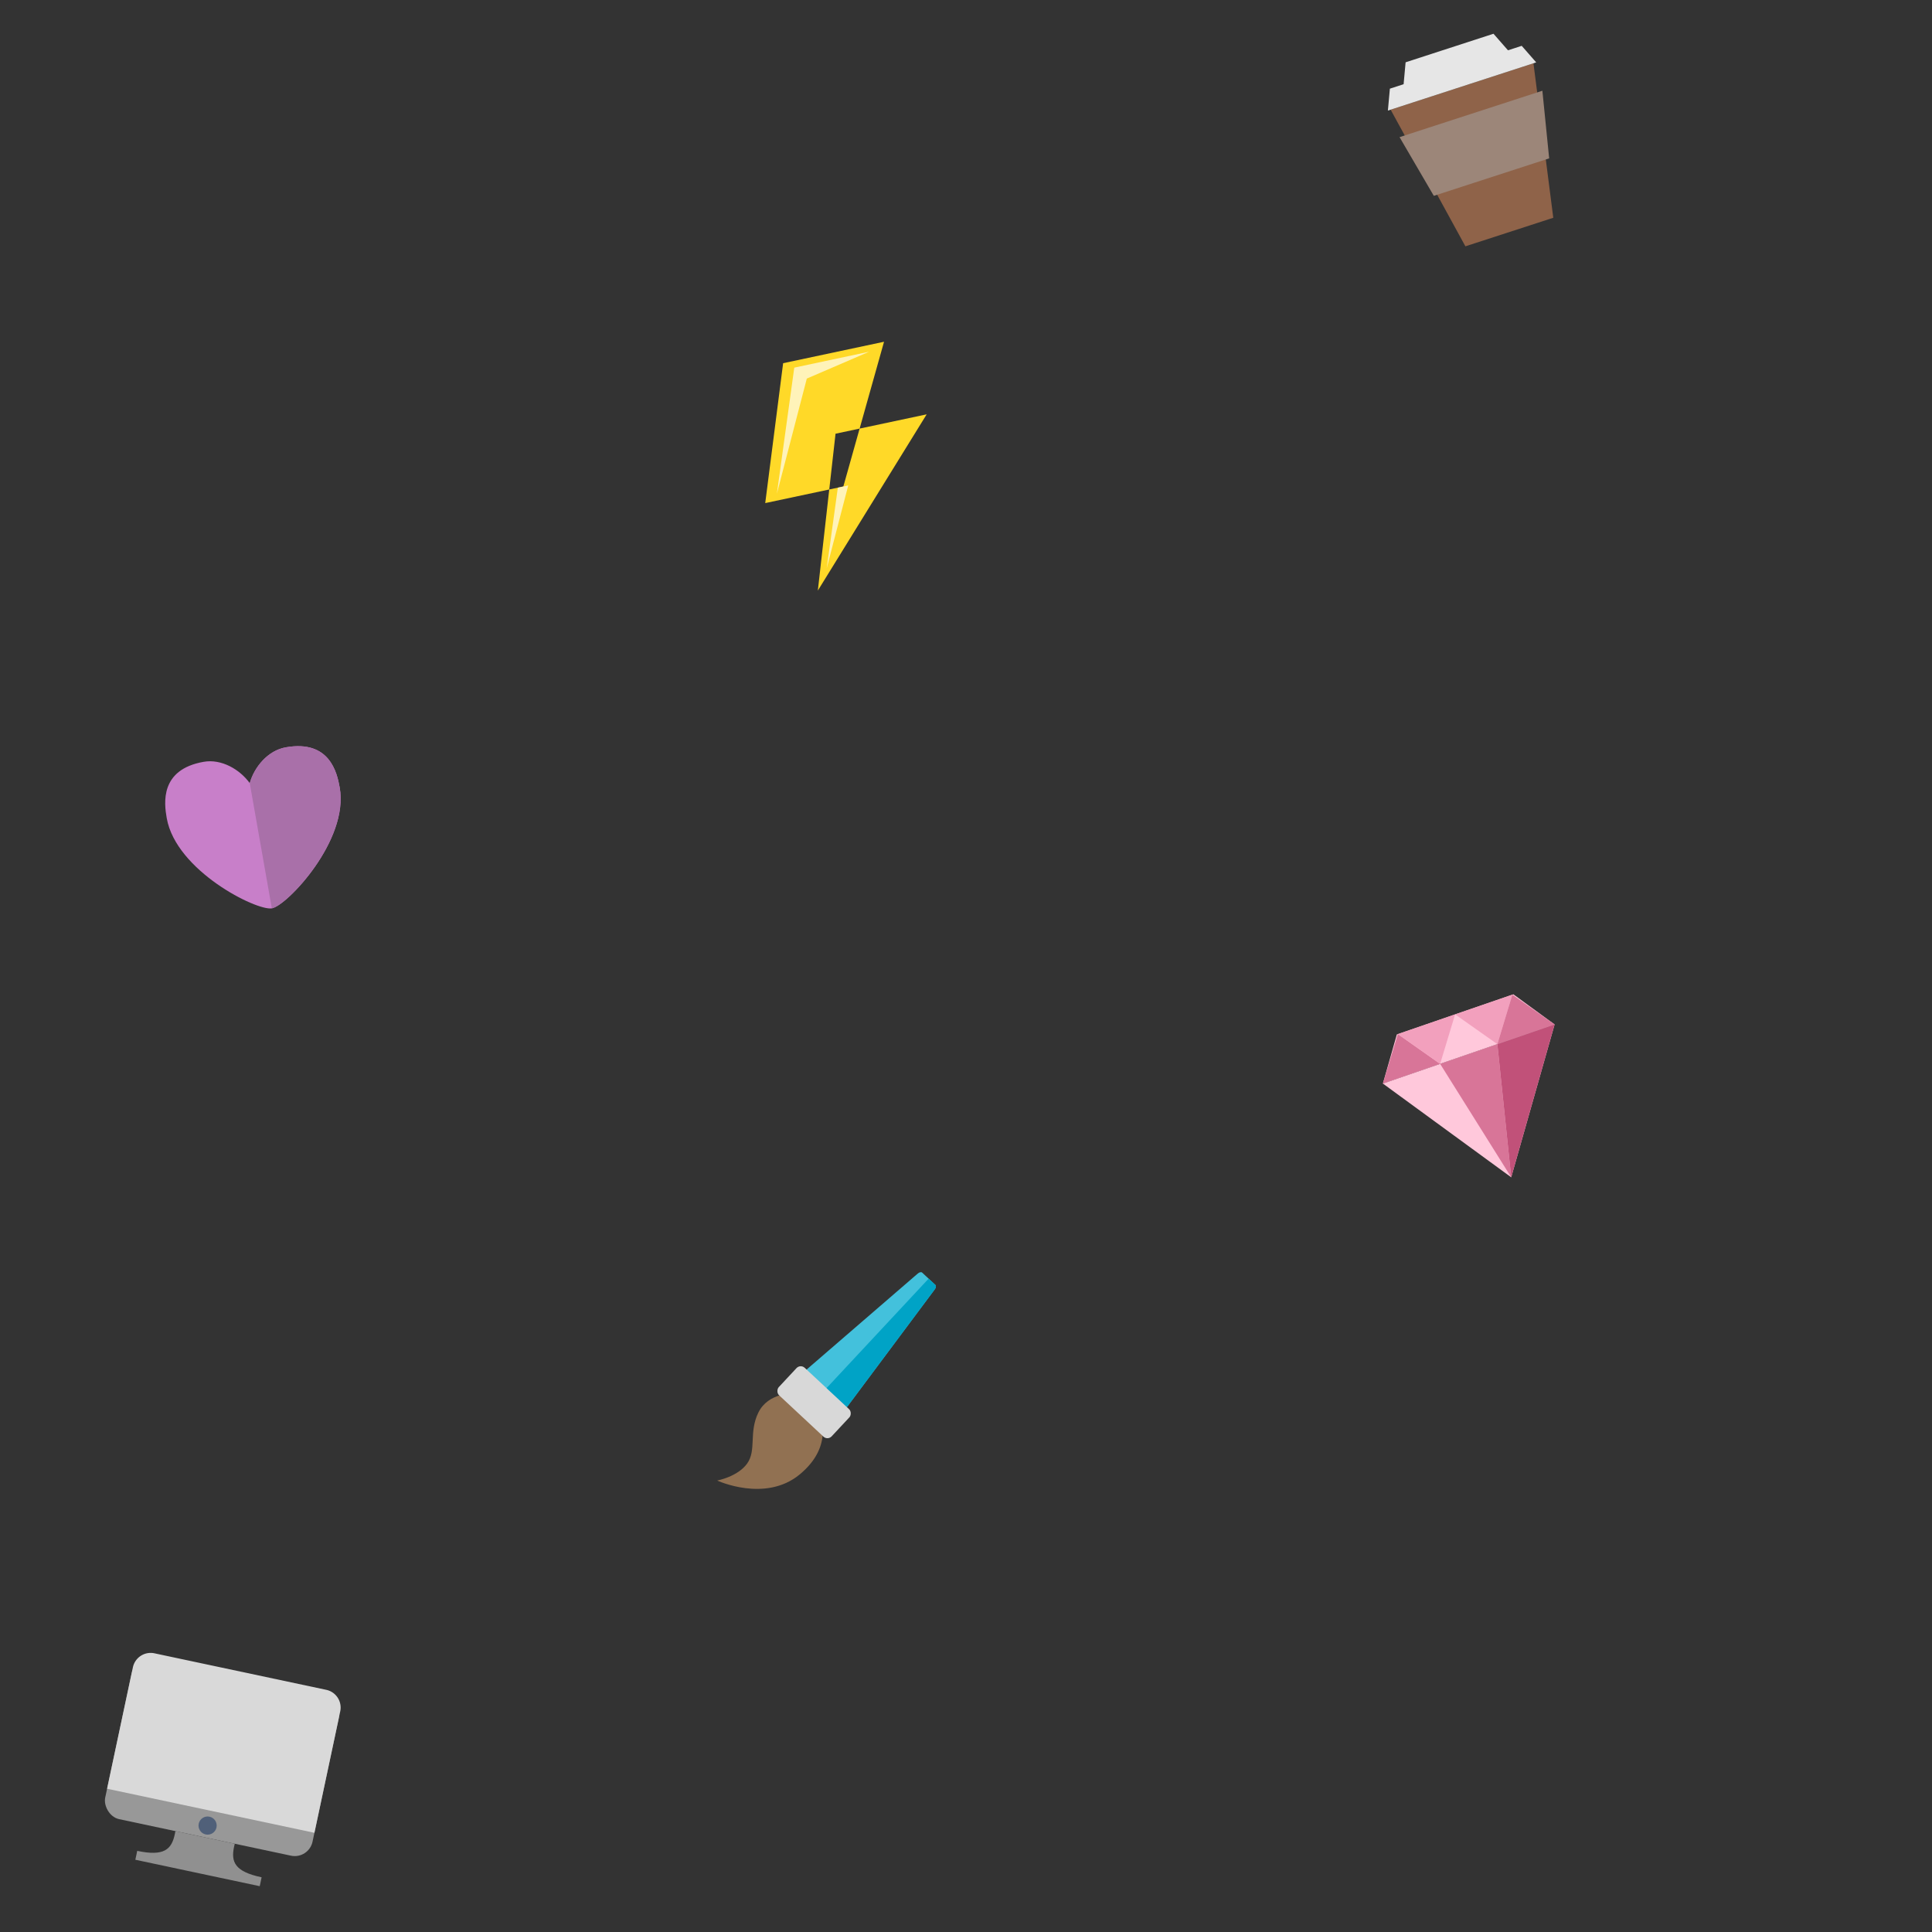 <svg version="1.1"
      xmlns="http://www.w3.org/2000/svg"
      xmlns:xlink="http://www.w3.org/1999/xlink"  id="snapshot-72119" width="250" height="250" viewBox="0 0 250 250"><rect x="0" y="0" width="250" height="250" fill="#333333" stroke="none"/><desc>This image was made on Patterninja.com</desc><defs>
<!-- image 45830 -->
<g id="transformed-45830" data-image="45830" transform="translate(14.568, 216.008) rotate(12, 13.762, 13.322)"><g><svg version="1.1" width="27.525px" height="26.644px" viewBox="0 0 27.525 26.644"><g id="original-45830"><svg xmlns="http://www.w3.org/2000/svg" viewBox="0 0 70 68" xmlns:xlink="http://www.w3.org/1999/xlink" version="1.1" preserveAspectRatio="xMidYMid meet">
  <path fill-rule="evenodd" d="M14 65c9.113 0 11-2.853 11-8 0-.169-.02-.832-.025-1h20.05c0 .168-.025.831-.025 1 0 5.147 1.887 8 11 8v3H14v-3z" fill="rgba(144, 144, 144, 1)" stroke="none"/>
  <rect width="70" height="54" y="2" fill-rule="evenodd" rx="6" fill="rgba(152, 152, 152, 1)" stroke="none"/>
  <path fill-rule="evenodd" d="M70 47V5.998A5.993 5.993 0 0 0 64.002 0H5.998A5.995 5.995 0 0 0 0 5.998V47h70z" fill="rgba(217, 217, 217, 1)" stroke="none"/>
  <circle cx="35" cy="52" r="3" fill-rule="evenodd" fill="rgba(80, 96, 121, 1)" stroke="none"/>
</svg>
</g></svg></g></g>
<!-- /image 45830 -->

<!-- image 21004 -->
<g id="transformed-21004" data-image="21004" transform="translate(98.279, 45.552) rotate(348, 11.411, 14.858)"><g><svg version="1.1" width="22.822px" height="29.716px" viewBox="0 0 22.822 29.716"><g id="original-21004"><svg xmlns="http://www.w3.org/2000/svg" viewBox="0 0 53 69" xmlns:xlink="http://www.w3.org/1999/xlink" version="1.1" preserveAspectRatio="xMidYMid meet">
  <path fill-rule="evenodd" d="M14 0h31L24 40H0L14 0zm11 24h28L10 69l15-45z" fill="rgba(255, 217, 40, 1)" stroke="none"/>
  <path fill-rule="evenodd" d="M17 2h23L20 6 4 38 17 2zm8.5 38L14 63l8.306-23H25.5z" fill="rgba(255, 243, 185, 1)" stroke="none"/>
</svg>
</g></svg></g></g>
<!-- /image 21004 -->

<!-- image 56032 -->
<g id="transformed-56032" data-image="56032" transform="translate(22.043, 97.488) rotate(350, 11.377, 10.102)"><g><svg version="1.1" width="22.753px" height="20.205px" viewBox="0 0 22.753 20.205"><g id="original-56032"><svg xmlns="http://www.w3.org/2000/svg" viewBox="0 0 72 64" xmlns:xlink="http://www.w3.org/1999/xlink" version="1.1" preserveAspectRatio="xMidYMid meet">
  <path fill-rule="evenodd" d="M36 64C29.7 64 0 42.055 0 20.112 0 13.812.67-.002 18.9-.002c7.482 0 14.106 5.712 17.1 11.886C38.994 5.71 45.618-.002 53.1-.002 71.33-.002 72 13.811 72 20.112 72 42.057 42.3 64 36 64z" fill="rgba(200, 127, 201, 1)" stroke="none"/>
  <path fill-rule="evenodd" d="M36 11.884C38.994 5.71 45.618-.002 53.1-.002 71.33-.002 72 13.811 72 20.112 72 42.057 42.3 64 36 64V11.884z" fill="rgba(169, 112, 169, 1)" stroke="none"/>
</svg>
</g></svg></g></g>
<!-- /image 56032 -->

<!-- image 59995 -->
<g id="transformed-59995" data-image="59995" transform="translate(180.159, 130.651) rotate(341, 11.761, 11.149)"><g><svg version="1.1" width="23.521px" height="22.298px" viewBox="0 0 23.521 22.298"><g id="original-59995"><svg xmlns="http://www.w3.org/2000/svg" viewBox="0 0 78 74" xmlns:xlink="http://www.w3.org/1999/xlink" version="1.1" preserveAspectRatio="xMidYMid meet">
  <path fill-rule="evenodd" d="M39 74l39-56H0z" fill="rgba(255, 200, 219, 1)" stroke="none"/>
  <path fill-rule="evenodd" d="M65.464 0L78 18H0L12.536 0z" fill="rgba(255, 200, 219, 1)" stroke="none"/>
  <path fill-rule="evenodd" d="M13 0l13 18H0z" fill="rgba(216, 117, 152, 1)" stroke="none"/>
  <path fill-rule="evenodd" d="M26 18L39 0H13z" fill="rgba(242, 160, 189, 1)" stroke="none"/>
  <path fill-rule="evenodd" d="M52 18L65 0H39z" fill="rgba(242, 160, 189, 1)" stroke="none"/>
  <path fill-rule="evenodd" d="M65 0l13 18H52z" fill="rgba(216, 117, 152, 1)" stroke="none"/>
  <path fill-rule="evenodd" d="M39 74l13-56H26z" fill="rgba(216, 117, 152, 1)" stroke="none"/>
  <path fill-rule="evenodd" d="M39 74l39-56H52z" fill="rgba(193, 81, 121, 1)" stroke="none"/>
</svg>
</g></svg></g></g>
<!-- /image 59995 -->

<!-- image 31092 -->
<g id="transformed-31092" data-image="31092" transform="translate(181.35, 5.571) rotate(342, 10.09, 12.549)"><g><svg version="1.1" width="20.179px" height="25.098px" viewBox="0 0 20.179 25.098"><g id="original-31092"><svg xmlns="http://www.w3.org/2000/svg" viewBox="0 0 54 67" xmlns:xlink="http://www.w3.org/1999/xlink" version="1.1" preserveAspectRatio="xMidYMid meet">
  <path fill-rule="evenodd" d="M1 14h52L43 67H11z" fill="rgba(143, 99, 73, 1)" stroke="none"/>
  <path fill-rule="evenodd" d="M1 24h52l-5 23H6z" fill="rgba(156, 134, 121, 1)" stroke="none"/>
  <path fill-rule="evenodd" d="M0 14h54l-3-7H3l-3 7zm8-7h38l-3-7H11L8 7z" fill="rgba(230, 230, 230, 1)" stroke="none"/>
</svg>
</g></svg></g></g>
<!-- /image 31092 -->

<!-- image 50025 -->
<g id="transformed-50025" data-image="50025" transform="translate(92.357, 164.776) rotate(358, 14.593, 13.834)"><g><svg version="1.1" width="29.186px" height="27.668px" viewBox="0 0 29.186 27.668"><g id="original-50025"><svg xmlns="http://www.w3.org/2000/svg" viewBox="0 0 78 74" xmlns:xlink="http://www.w3.org/1999/xlink" version="1.1" preserveAspectRatio="xMidYMid meet">
  <g transform="translate(-1 -4)">
    <path d="M28.588 45.077s-8.84-.618-12.512 6.19c-3.67 6.81-1.064 13.048-4.513 17.542C8.115 73.302.97 74.347.97 74.347s16.398 8.342 28.668-1.145 7.996-20.262 6.8-23.491c-1.197-3.23-7.85-4.634-7.85-4.634z" fill="rgba(145, 113, 82, 1)" stroke="none" fill-rule="evenodd"/>
    <path d="M78.808 9.332c.304.304.179.992-.285 1.544L46.875 50.35c-.438.572-1.408.422-2.156-.326L33.752 39.056c-.753-.753-.902-1.717-.328-2.158L72.84 5.192c.548-.462 1.24-.59 1.543-.287l4.426 4.427z" fill="rgba(67, 193, 220, 1)" stroke="none" fill-rule="evenodd"/>
    <path d="M39.157 44.461l5.562 5.562c.748.748 1.718.898 2.156.326l31.648-39.473c.464-.552.59-1.24.285-1.544l-2.26-2.26-37.39 37.39z" fill="rgba(0, 163, 198, 1)" stroke="none" fill-rule="evenodd"/>
    <rect width="25" height="13" x="22.935" y="41.935" transform="rotate(45 35.435 48.435)" rx="2" fill="rgba(216, 216, 216, 1)" stroke="none" fill-rule="evenodd"/>
  </g>
</svg>
</g></svg></g></g>
<!-- /image 50025 -->
</defs><rect x="0" y="0" width="250" height="250" fill="rgba(255, 101, 208, 0)"></rect><use xlink:href="#transformed-45830" transform="translate(-250, -250)"></use><use xlink:href="#transformed-45830" transform="translate(0, -250)"></use><use xlink:href="#transformed-45830" transform="translate(250, -250)"></use><use xlink:href="#transformed-45830" transform="translate(-250, 0)"></use><use xlink:href="#transformed-45830" transform="translate(0, 0)"></use><use xlink:href="#transformed-45830" transform="translate(250, 0)"></use><use xlink:href="#transformed-45830" transform="translate(-250, 250)"></use><use xlink:href="#transformed-45830" transform="translate(0, 250)"></use><use xlink:href="#transformed-45830" transform="translate(250, 250)"></use><use xlink:href="#transformed-21004" transform="translate(-250, -250)"></use><use xlink:href="#transformed-21004" transform="translate(0, -250)"></use><use xlink:href="#transformed-21004" transform="translate(250, -250)"></use><use xlink:href="#transformed-21004" transform="translate(-250, 0)"></use><use xlink:href="#transformed-21004" transform="translate(0, 0)"></use><use xlink:href="#transformed-21004" transform="translate(250, 0)"></use><use xlink:href="#transformed-21004" transform="translate(-250, 250)"></use><use xlink:href="#transformed-21004" transform="translate(0, 250)"></use><use xlink:href="#transformed-21004" transform="translate(250, 250)"></use><use xlink:href="#transformed-56032" transform="translate(-250, -250)"></use><use xlink:href="#transformed-56032" transform="translate(0, -250)"></use><use xlink:href="#transformed-56032" transform="translate(250, -250)"></use><use xlink:href="#transformed-56032" transform="translate(-250, 0)"></use><use xlink:href="#transformed-56032" transform="translate(0, 0)"></use><use xlink:href="#transformed-56032" transform="translate(250, 0)"></use><use xlink:href="#transformed-56032" transform="translate(-250, 250)"></use><use xlink:href="#transformed-56032" transform="translate(0, 250)"></use><use xlink:href="#transformed-56032" transform="translate(250, 250)"></use><use xlink:href="#transformed-59995" transform="translate(-250, -250)"></use><use xlink:href="#transformed-59995" transform="translate(0, -250)"></use><use xlink:href="#transformed-59995" transform="translate(250, -250)"></use><use xlink:href="#transformed-59995" transform="translate(-250, 0)"></use><use xlink:href="#transformed-59995" transform="translate(0, 0)"></use><use xlink:href="#transformed-59995" transform="translate(250, 0)"></use><use xlink:href="#transformed-59995" transform="translate(-250, 250)"></use><use xlink:href="#transformed-59995" transform="translate(0, 250)"></use><use xlink:href="#transformed-59995" transform="translate(250, 250)"></use><use xlink:href="#transformed-31092" transform="translate(-250, -250)"></use><use xlink:href="#transformed-31092" transform="translate(0, -250)"></use><use xlink:href="#transformed-31092" transform="translate(250, -250)"></use><use xlink:href="#transformed-31092" transform="translate(-250, 0)"></use><use xlink:href="#transformed-31092" transform="translate(0, 0)"></use><use xlink:href="#transformed-31092" transform="translate(250, 0)"></use><use xlink:href="#transformed-31092" transform="translate(-250, 250)"></use><use xlink:href="#transformed-31092" transform="translate(0, 250)"></use><use xlink:href="#transformed-31092" transform="translate(250, 250)"></use><use xlink:href="#transformed-50025" transform="translate(-250, -250)"></use><use xlink:href="#transformed-50025" transform="translate(0, -250)"></use><use xlink:href="#transformed-50025" transform="translate(250, -250)"></use><use xlink:href="#transformed-50025" transform="translate(-250, 0)"></use><use xlink:href="#transformed-50025" transform="translate(0, 0)"></use><use xlink:href="#transformed-50025" transform="translate(250, 0)"></use><use xlink:href="#transformed-50025" transform="translate(-250, 250)"></use><use xlink:href="#transformed-50025" transform="translate(0, 250)"></use><use xlink:href="#transformed-50025" transform="translate(250, 250)"></use></svg>